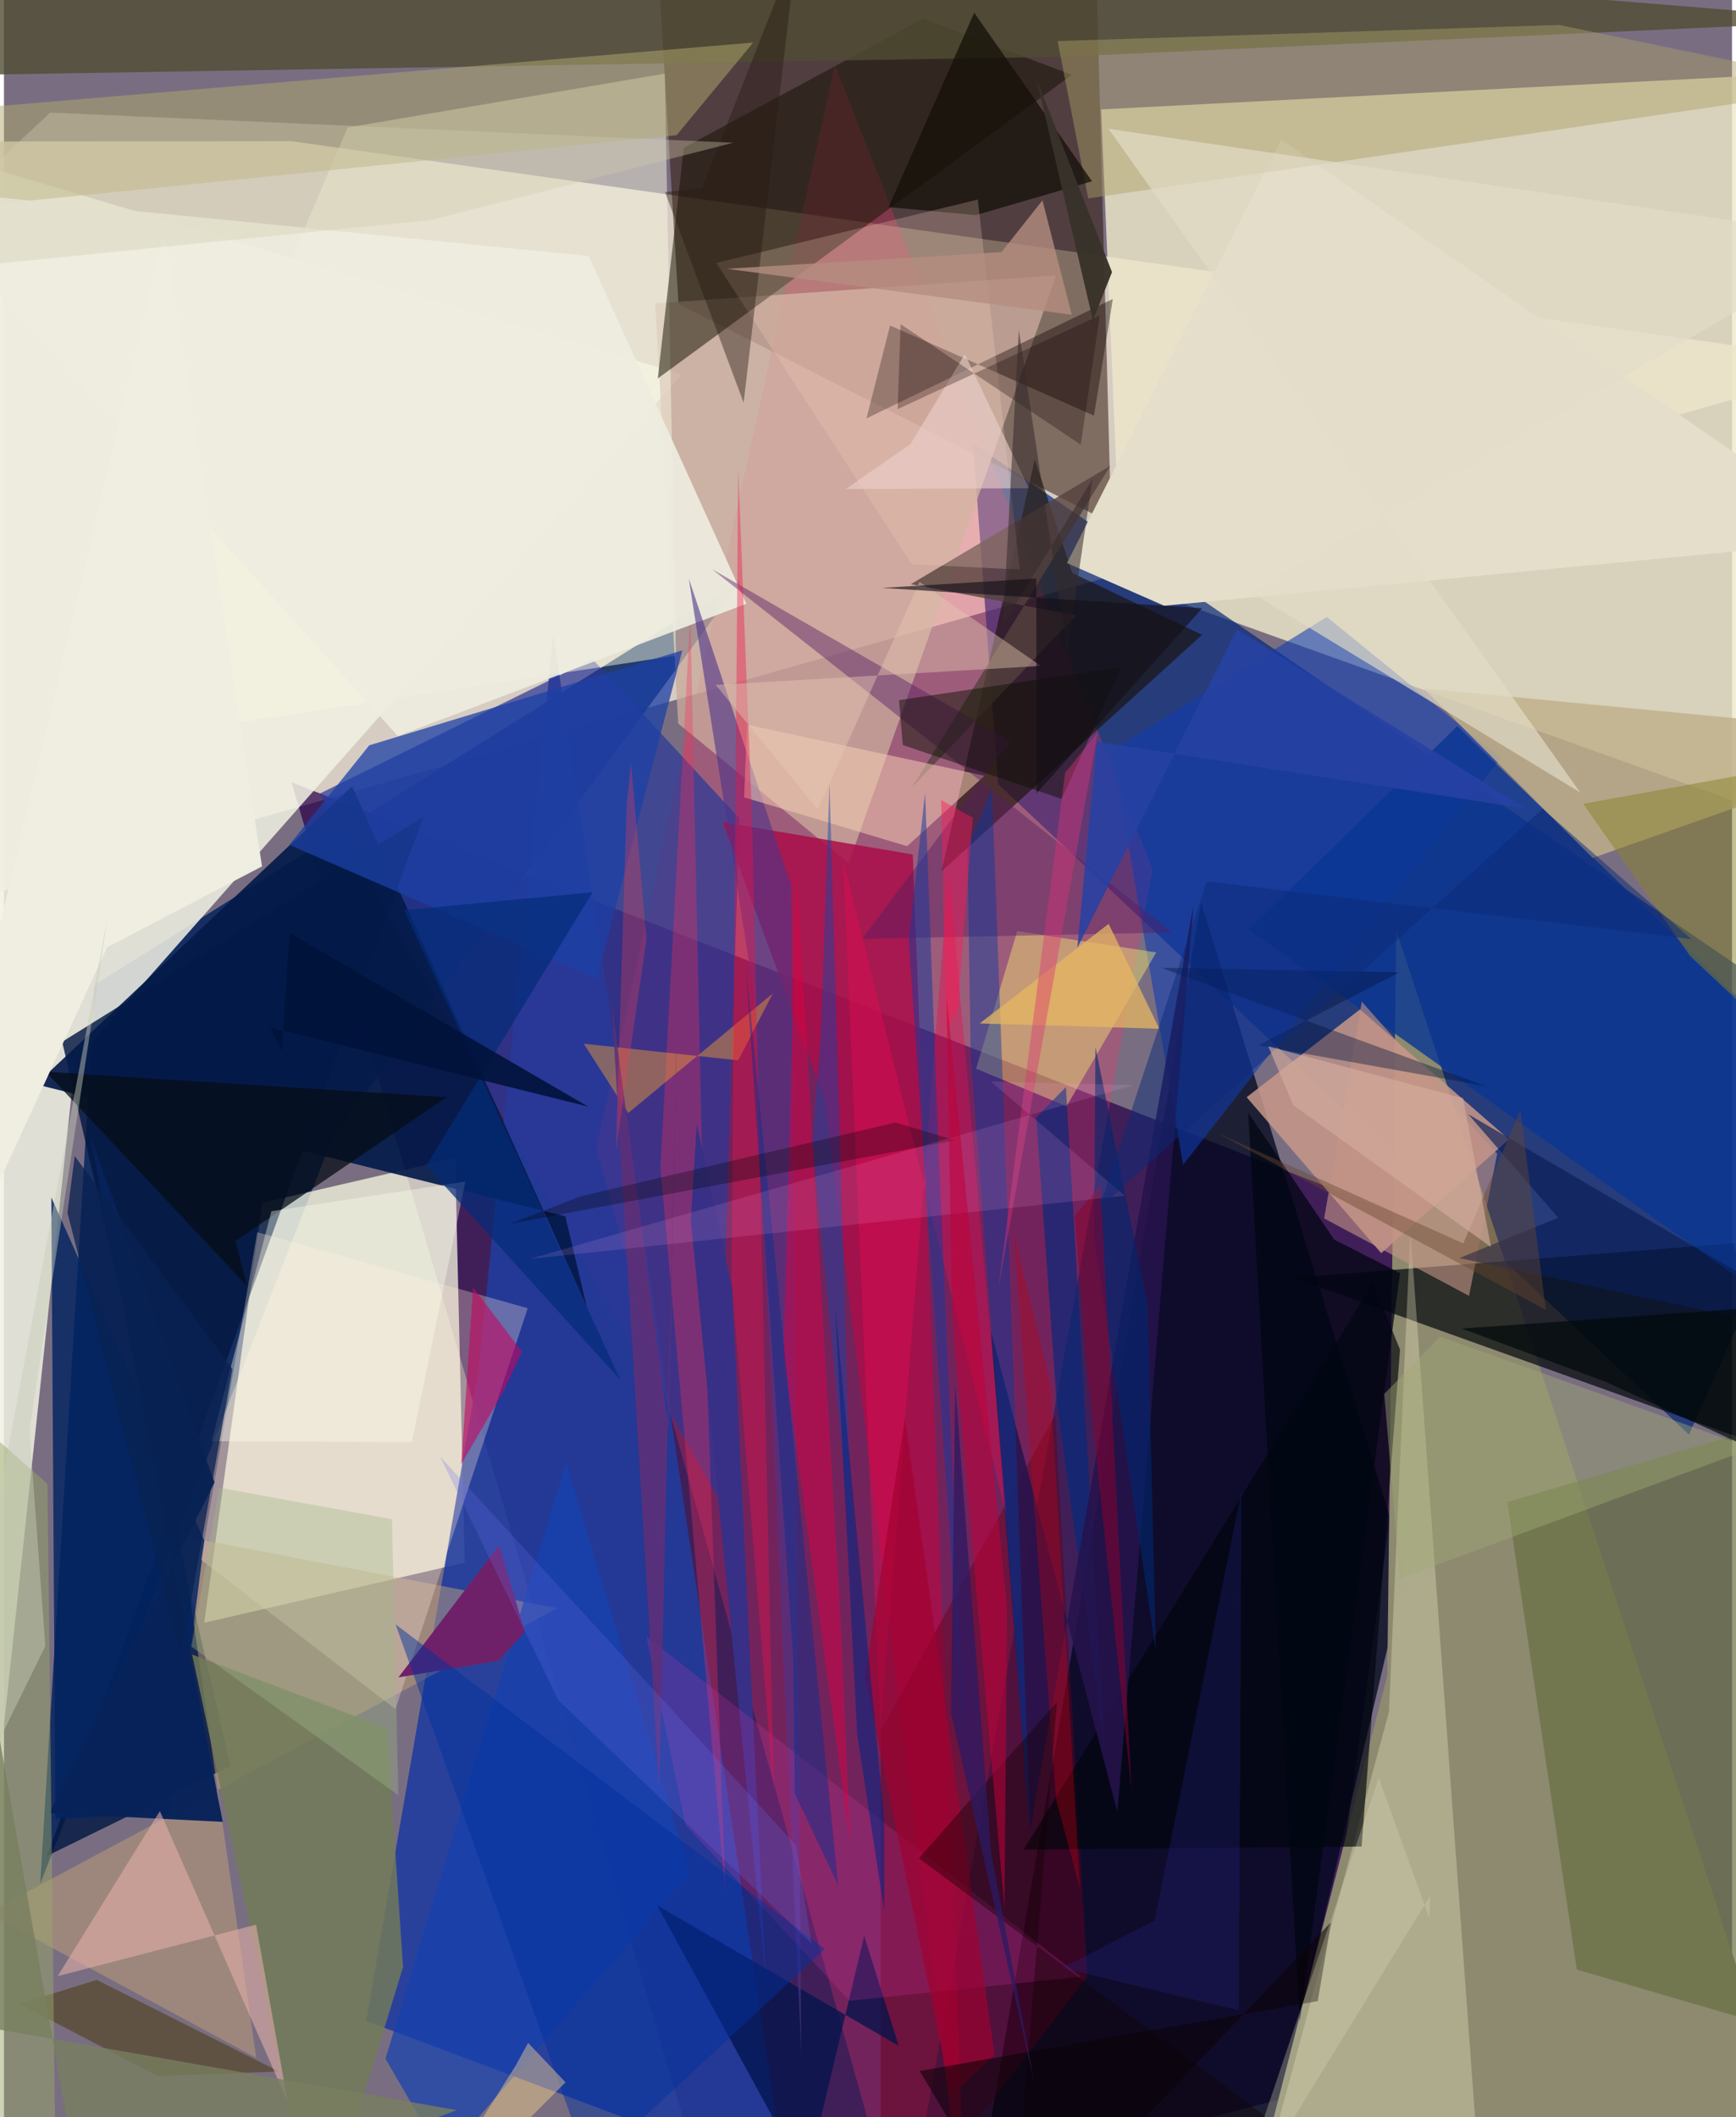 <svg xmlns="http://www.w3.org/2000/svg" width="228" height="278" viewBox="0 0 836 1024"><path fill="#796e81" d="M0 0h836v1024H0z"/><path fill="#e6ddcd" fill-opacity=".851" d="M139.123 68.279L898 175.7-62 448.428V68.503z"/><path fill="#2b014a" fill-opacity=".718" d="M139.149 378.409l550.72 215.023-57.47 417.997L346.519 1086z"/><path fill="#ede7ca" fill-opacity=".812" d="M840.684 36.927L898 409.247 540.443 281.29l-9.672-228.38z"/><path fill="#05245c" fill-opacity=".855" d="M44.022 476.246l312.824-195.84-197.978 270.151L17.53 911.13z"/><path fill="#002477" fill-opacity=".675" d="M815.147 693.864L480.982 379.285l-12.189-164.832L898 507.573z"/><path fill="#fdffe5" fill-opacity=".725" d="M222.895 755.796l-4.621-195.64-93.313 21.586-28.09 203.141z"/><path fill="#290e00" fill-opacity=".494" d="M527.143-62l8.5 315.016-209.32-106.001-10.637-176.028z"/><path fill="#f1f1e3" fill-opacity=".859" d="M-20.335 77.057l348.242 103.99L34.445 513.042-6.192 892.42z"/><path fill="#203b9f" fill-opacity=".882" d="M175.265 977.492l54.417-315.78 36.071-354.74 112.197 746.456z"/><path fill="#00071d" fill-opacity=".761" d="M678.248 759.066l-99.086-322.51L466.994 1086h134.333z"/><path fill="#ff2e68" fill-opacity=".267" d="M555.623 420.445L434.906 1086 286.458 555.428 401.956 31.696z"/><path fill="#8e8b6f" fill-opacity=".988" d="M669.208 810.43l4.368-360.298L882.556 1086l-284.037-.615z"/><path fill="#2c3895" fill-opacity=".722" d="M152.698 383.862l192.53 340.145L355.79 395.85l-71.074-77.04z"/><path fill="#00060b" fill-opacity=".698" d="M837.102 601.315L898 954.187l-13.014-242.512-261.356-93.71z"/><path fill="#031942" fill-opacity=".824" d="M109.625 854.092L20.86 897.628l182.05-502.617L28.171 503.873z"/><path fill="#caa99d" fill-opacity=".784" d="M408.675 417.599l-82.484-67.663-11.088-203.202 193.974-13.57z"/><path fill="#c6988a" fill-opacity=".851" d="M655.98 488.218l72.075 62.834-61.79 55.076-65.095-75.439z"/><path fill="#f6f6e1" fill-opacity=".482" d="M319.682 35.602L166.275 61.664 38.383 361.008l286.728-43.924z"/><path fill="#a90f4a" fill-opacity=".859" d="M397.115 531.85L465.661 1086l-26.023-672.722-91.87-15.65z"/><path fill="#141200" fill-opacity=".51" d="M328.892 71.442L444.669 9.018l71.956 27.178-200.33 146.87z"/><path fill="#170e00" fill-opacity=".596" d="M498.691 222.182l-45.12 199.257L579.6 307.046l-62.84-29.945z"/><path fill="#504d33" fill-opacity=".8" d="M898 9.98L12.844-62l-42.753 98.463 541.186-8.991z"/><path fill="#041b49" fill-opacity=".918" d="M15.552 524.46l152.9-144.162 113.455 251.654-10.308-43.657z"/><path fill="#0f3cb1" fill-opacity=".569" d="M536.092 362.883l103.855-64.508 84.164 68.333-153.66 196.678z"/><path fill="#e4deca" d="M898 260.962L561.28 292.98l-47.035-20.648L617.854 67.58z"/><path fill="#676e42" fill-opacity=".69" d="M760.892 952.611l-33.597-226.118L898 676.28v316.428z"/><path fill="#fcf5ce" fill-opacity=".298" d="M670 827.979L600.437 1086l112.482-44.954-32.55-445.677z"/><path fill="#c4a47a" fill-opacity=".478" d="M267.716 777.828l-181.984-34.97 36.277 252.41-129.861-69.97z"/><path fill="#0a3792" fill-opacity=".812" d="M602.224 449.594l100.842-98.393 194.725 188.3-23.047 104.153z"/><path fill="#c0b08a" fill-opacity=".827" d="M898 353.157l-47.617 32.984-81.826 28.822-81.769-81.989z"/><path fill="#1c40a5" fill-opacity=".749" d="M328.163 314.57l-41.255 158.868-148.862-64.836 38.682-48.117z"/><path fill="#aba066" fill-opacity=".451" d="M895.328 41.66L524.534 95.975 509.742 19.86l242.669-7.8z"/><path fill="#63001c" fill-opacity=".463" d="M424.13 1086l99.988-129.88-15.551-271.87-84.462 152.95z"/><path fill="#fff073" fill-opacity=".412" d="M557.43 460.658l-43.37 74.41-43.741-18.156 19.873-66.582z"/><path fill="#717b59" fill-opacity=".839" d="M185.388 835.971l7.668 115.438L151.91 1086 91.05 800.25z"/><path fill="#01050d" fill-opacity=".663" d="M656.792 893.103l18.597-240.305-13.064-32.391-169.038 274.18z"/><path fill="#022462" fill-opacity=".82" d="M96.965 745.214L79.983 877.04l-55.113 2.771-1.962-300.688z"/><path fill="#fc2d57" fill-opacity=".318" d="M349.14 917.787l-9.304-258.032-7.776-363.103-14.467 268.114z"/><path fill="#ffe8d6" fill-opacity=".306" d="M95.366 754.42l94.034 72.218 63.98-193.905-130.825-36.755z"/><path fill="#141008" fill-opacity=".757" d="M470.166 104.04l56.2-16.373-56.98-81.515-41.443 94.02z"/><path fill="#1541af" fill-opacity=".722" d="M331.728 905.818l-59.825-198.723-87.337 288.615 27.936 48.14z"/><path fill="#110302" fill-opacity=".4" d="M417.266 202.367l11.404-44.945 98.658 43.604 9.124-56.443z"/><path fill="#b1aa70" fill-opacity=".502" d="M-28.54 101.167l353.97-35.793 37.03-44.796-405.055 34.094z"/><path fill="#edecdf" fill-opacity=".925" d="M190.538 355.995l168.623-63.979-76.249-168.207-331.282-32.88z"/><path fill="#6e2169" d="M239.118 803.28l12.947-13.923-12.541-41.976-48.683 63.907z"/><path fill="#55413d" fill-opacity=".788" d="M535.263 225.27l-95.995 155.583 79.31-83.217-79.888-15.068z"/><path fill="#373086" d="M368.575 957.799L352.182 622.8l-17.037-79.212-2.883 46.69z"/><path fill="#483805" fill-opacity=".498" d="M44.889 957.599l88.18 44.32-58.716 2.156-66.908-34.876z"/><path fill="#00134b" fill-opacity=".741" d="M432.846 989.499l-116.822-67.874 72.155 132.258 27.978-117.63z"/><path fill="#4d3489" fill-opacity=".604" d="M380.825 428.367L331.292 279.78l31.284 199.183 23.21 515.87z"/><path fill="#f6d5c0" fill-opacity=".243" d="M439.184 272.9l-94.583-145.729 126.532-30.657 20.326 178.969z"/><path fill="#f4ccb2" fill-opacity=".545" d="M436.914 409.262l37.481-34.057-114.895-24.71-1.423 35.165z"/><path fill="#f138b6" fill-opacity=".18" d="M329.763 882.8l79.292 84.919 111.943-11.633-210.204-164.591z"/><path fill="#de0041" fill-opacity=".478" d="M377.186 655.017l32.219 236.565-4.49-103.885-21.437-365.423z"/><path fill="#002b7d" fill-opacity=".643" d="M509.134 676.39l23.688 172.6-19.079-323.236-14.377 14.7z"/><path fill="#561c63" fill-opacity=".439" d="M342.524 275.272L565.248 450.99l-150.057 3.095L486.87 358.4z"/><path fill="#060d17" fill-opacity=".749" d="M117.583 622.02l-5.54-21.779 102.11-69.563-193.98-12.33z"/><path fill="#f09c32" fill-opacity=".459" d="M280.48 504.821l21.51 33.51 69.935-57.809-16.702 32.33z"/><path fill="#25134c" fill-opacity=".867" d="M477.544 644.204l61.088 232.114 36.835-438.672-79.185 448.667z"/><path fill="#072359" fill-opacity=".965" d="M21.89 876.999l79.967-159.979-60.322-168.317 64.315 332.47z"/><path fill="#ef1047" fill-opacity=".388" d="M361.954 396.608l10.46 469.901-20.434-247.904 3.232-391.226z"/><path fill="#e80b4e" fill-opacity=".4" d="M485.117 733.374l-28.08-312.747-32.999 415.865-18.116-420.705z"/><path fill="#e5afa9" fill-opacity=".576" d="M75.431 875.975l61.836 140.644-15.304-85.731-95.932 24.875z"/><path fill="#89822c" fill-opacity=".51" d="M898 364.456l-133.98 24.337 51.707 73.614 63.059 59.078z"/><path fill="#023b9e" fill-opacity=".435" d="M466.116 409.404l11.846-27.91 18.821 511.152-29.13-382.676z"/><path fill="#00329d" fill-opacity=".478" d="M397.117 942.65L189.425 785.618 296.487 1086h-53.531z"/><path fill="#1544a9" fill-opacity=".459" d="M391.182 552.022l19.177 200.701-10.984-373.676-4.174 121.959z"/><path fill="#013093" fill-opacity=".439" d="M358.887 467.497l22.883 333.818.818 66.1 21.018 44.563z"/><path fill="#e8c7b3" fill-opacity=".431" d="M393.697 391.523l49.219-110.133 58.726 40.692-157.322 9.186z"/><path fill="#e3dcc7" fill-opacity=".671" d="M603.462 286.574l159.121 96.734L534.362 62.307 898 115.749z"/><path fill="#0b0f01" fill-opacity=".471" d="M511.71 386.422l-76.876-26.087-1.824-21.694 107.455-15.998z"/><path fill="#fcffef" fill-opacity=".369" d="M100.438 697.074l96.881.436 25.89-126.018-93.84 14.329z"/><path fill="#271912" fill-opacity=".42" d="M357.833 194.752l25.795-220.707-45.963 116.926-17.857 1.926z"/><path fill="#1a399c" fill-opacity=".529" d="M445.621 383.55l-7.88 71.06 27.018 392.948-12.952-299.777z"/><path fill="#99a769" fill-opacity=".486" d="M21.047 717.736l4.165 353.012L-62 972.186l21.044-309.175z"/><path fill="#c50660" fill-opacity=".592" d="M250.566 653.728l-23.62-31.068-5.713 85.5 20.45-35.262z"/><path fill="#fed88f" fill-opacity=".431" d="M271.68 1007.142l-18.099-19.056-5.94 10.826L192.834 1086z"/><path fill="#042c78" fill-opacity=".706" d="M284.753 431.543l-91.112 8.679L298.306 667.55l-93.98-103.78z"/><path fill="#602f76" fill-opacity=".847" d="M326.456 457.227l-9.455 408.832-23.114-381.53 27.662 207.028z"/><path fill="#272893" fill-opacity=".259" d="M597.36 972.333l-85.372-20.527 44.662-22.82 42.017-207.432z"/><path fill="#c39585" fill-opacity=".608" d="M638.661 589.305l18.216-104.836 65.507 73.58-13.634 68.718z"/><path fill="#081e55" fill-opacity=".651" d="M751.875 588.957l-43.483-50.044L898 649.977l-193.856-41.494z"/><path fill="#a3002f" fill-opacity=".651" d="M416.472 811.345l41.808 202.312 20.957-19.607-43.377-308.06z"/><path fill="#b48e80" fill-opacity=".792" d="M502.404 96.884l14.146 55.351-166.877-22.23 132.91-8.092z"/><path fill="#01123c" fill-opacity=".396" d="M606.845 505.582l68.22-35.306-115.182-2.208 157.062 57.287z"/><path fill="#000612" fill-opacity=".741" d="M643.558 599.536l-41.617-61.3 24.943 439.57 48.514-362.055z"/><path fill="#c30011" fill-opacity=".341" d="M488.464 595.98l20.53 274.334 11.588 43.342-14.441-244.884z"/><path fill="#eccfcb" fill-opacity=".612" d="M407.18 236.583l88.638-.469-30.963-64.812-26.223 43.402z"/><path fill="#100000" fill-opacity=".384" d="M442.594 898.752L694.23 1086l-203.948-29.099 19.141-233.751z"/><path fill="#2642a3" fill-opacity=".875" d="M528.722 358.706l-9.445 99.73 77.146-154.029 140.108 86.765z"/><path fill="#140003" fill-opacity=".286" d="M530.109 152.524l-9.191 62.58-87.133-58.282-1.463 41.076z"/><path fill="#a0b688" fill-opacity=".373" d="M104.184 719.553l83.528 15.254 3.094 133.476L90.654 796.39z"/><path fill="#022582" fill-opacity=".569" d="M402.068 631.596l23.747 248.11.12 45.115-13.178-85.955z"/><path fill="#002670" fill-opacity=".604" d="M528.036 506.342l-.639 92.141 29.845 199.856-4.03-167.564z"/><path fill="#0a0307" fill-opacity=".561" d="M493.275 1086l148.83-156.448-6.534 38.317-192.602 33.787z"/><path fill="#89002c" fill-opacity=".525" d="M518.05 588.088l12.496-14.92 14.938 292.751-21.794-206.407z"/><path fill="#dadab7" fill-opacity=".31" d="M689.485 927.698l.472-10.762-97.912 159.289 73.069-216.333z"/><path fill="#676feb" fill-opacity=".239" d="M268.275 822.39l122.427 117.586-7.571-47.522-172.146-187.947z"/><path fill="#efeee1" fill-opacity=".996" d="M77.586 111.114l47.264 307.923-74.926 39.127L-62 701.184z"/><path fill="#00080a" fill-opacity=".675" d="M898 724.594l-123.95-56.576-68.783-25.451 137.702-9.72z"/><path fill="#2b1a63" fill-opacity=".769" d="M477.62 896.446l20.879 111.112-40.33-179.184 2.03-158.416z"/><path fill="#e5b662" fill-opacity=".749" d="M558.941 497.601l-24.518-50.781-62.405 48.182 57.448 1.663z"/><path fill="#010004" fill-opacity=".29" d="M431.32 542.93l28.93 8.587-215.56 40.44 34.488-13.396z"/><path fill="#694830" fill-opacity=".427" d="M745.93 633.57l-159.134-85.658 119.172 53.481 27.657-64.307z"/><path fill="#00133a" fill-opacity=".886" d="M134.392 508.343l-5.57-11.399 153.783 38.278-144.44-84z"/><path fill="#39322a" fill-opacity=".961" d="M499.406 37.818l28.797 123.023-1.762-5.007 9.612-24.216z"/><path fill="#a0a974" fill-opacity=".431" d="M694.832 646.453l150.846 54.034-170.396 63.035-7.543-89.305z"/><path fill="#da3375" fill-opacity=".416" d="M529.188 354.083l-15.652 19.53-.014-1.155L481 623.596z"/><path fill="#d0cbae" fill-opacity=".365" d="M22.365 54.452l330.47 14.577-145.894 37.293L-62 133.457z"/><path fill="#ffacf5" fill-opacity=".133" d="M254.435 608.894l291.97-84.019-69.047-1.823 64.903 55.304z"/><path fill="#c7cab8" fill-opacity=".459" d="M-37.925 914.362L50.299 442.8 12.315 691.663l7.688 104.518z"/><path fill="#352b2c" fill-opacity=".549" d="M490.956 159.566l23.335 155.924 12.307-83.784-43.236 70.386z"/><path fill="#787e5f" fill-opacity=".784" d="M41.147 1086l-52.485-297.243L-62 971.095l281.102 49.508z"/><path fill="#ff1953" fill-opacity=".435" d="M468.688 395.507l-15.324-8.585 2.51 111.922 5.572-11.714z"/><path fill="#0c2b78" fill-opacity=".486" d="M744.406 391.176L529.84 584.4l52.04-158.143 234.44 27.953z"/><path fill="#092251" fill-opacity=".753" d="M85.7 801.077l-54.988-214.52 3.516-27.414 76.28 103.007z"/><path fill="#d5ad9f" fill-opacity=".624" d="M611.627 506.044l12.14 28.493 95.598 68.602-13.484-71.97z"/><path fill="#130f17" fill-opacity=".631" d="M499.39 279.818l.165 103.888 80.165-89.56-154.96-9.8z"/><path fill="#c20037" fill-opacity=".537" d="M485.255 777.529l-1.225 145.588-25.29-285.838-2.718-155.312z"/><path fill="#f83c4d" fill-opacity=".302" d="M295.998 556.79l5.256-167.442 2.1-20.594 7.497 85.29z"/></svg>